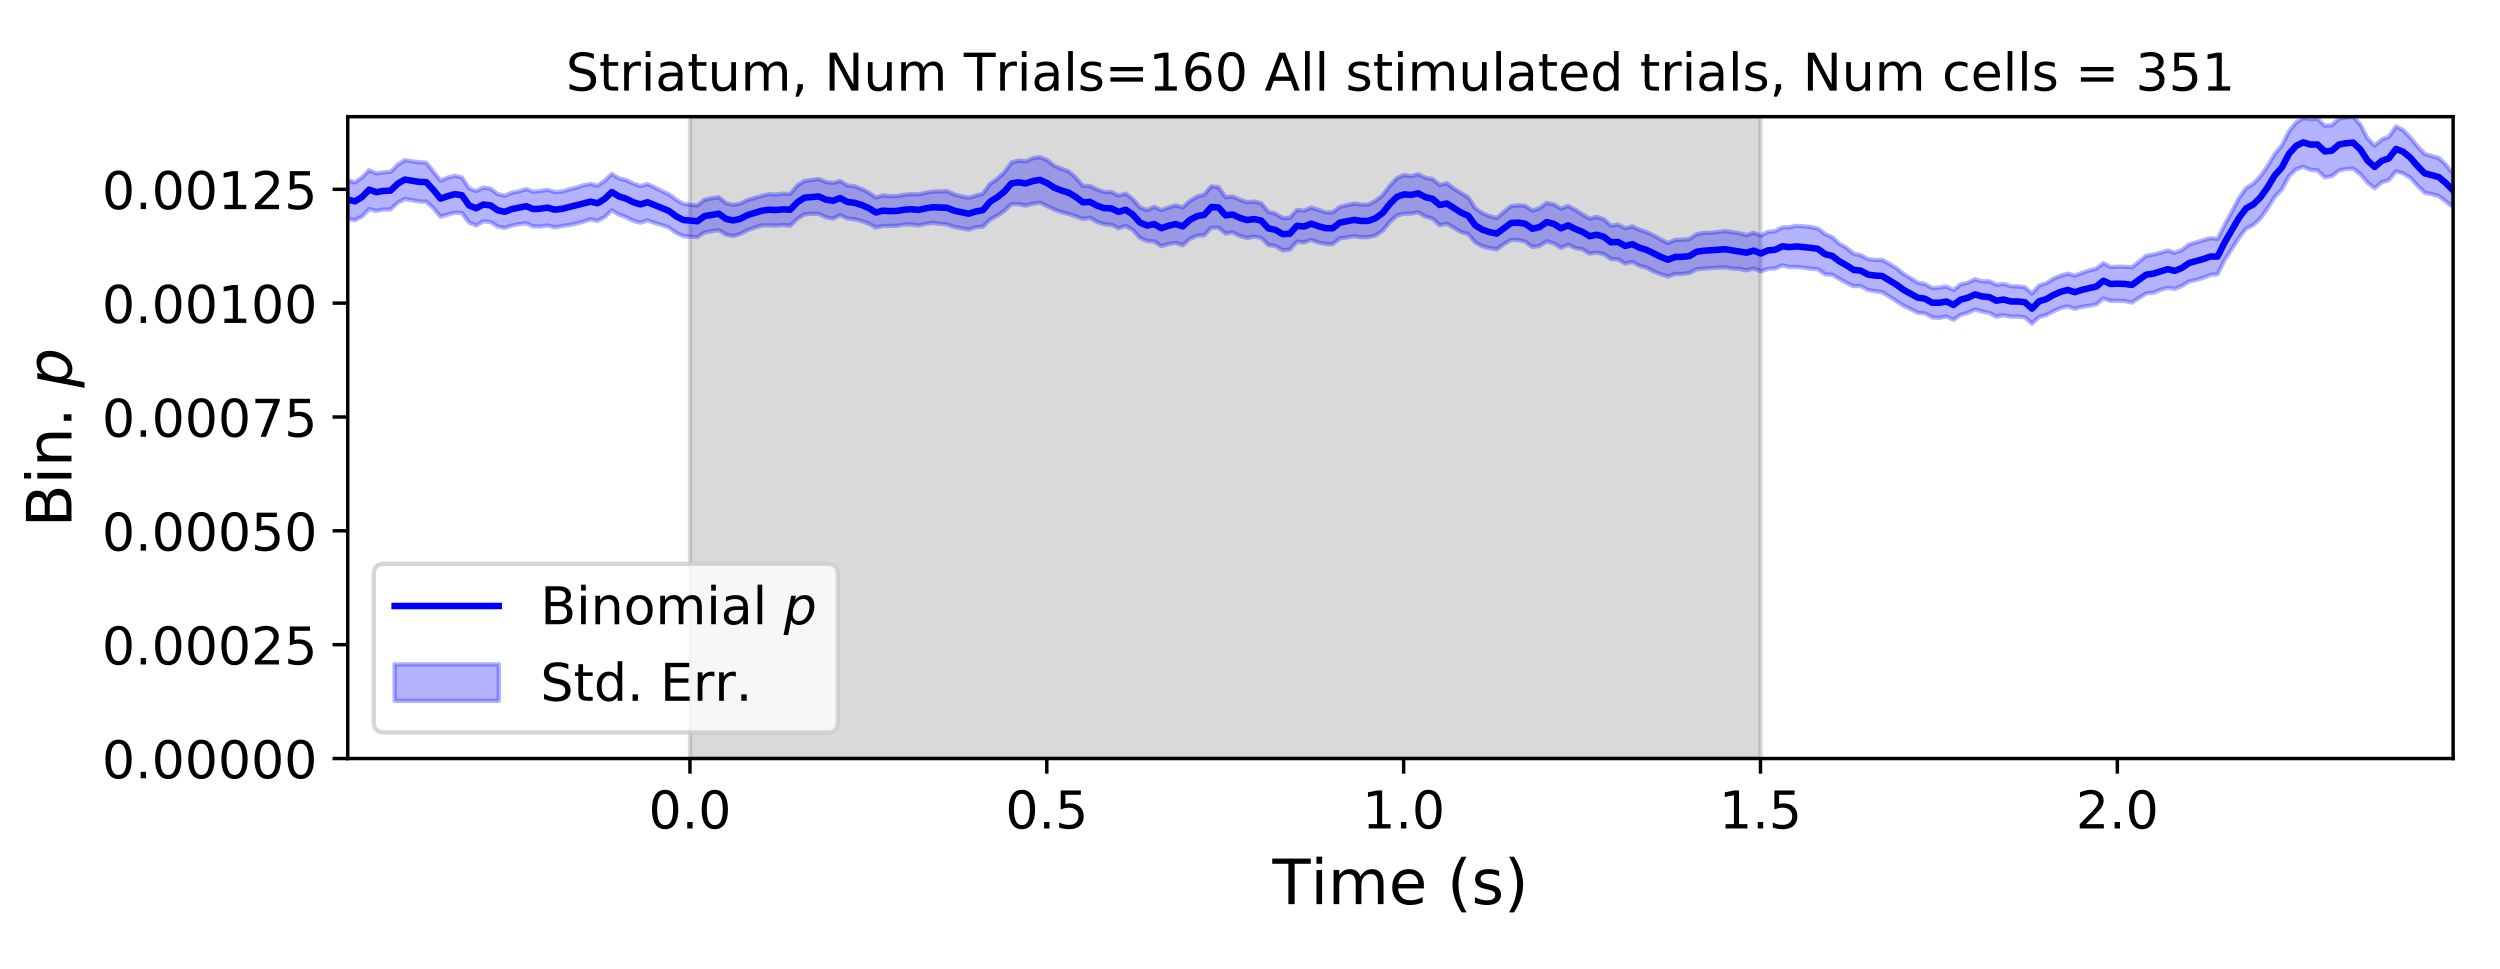<?xml version="1.0" encoding="utf-8" standalone="no"?>
<!DOCTYPE svg PUBLIC "-//W3C//DTD SVG 1.1//EN"
  "http://www.w3.org/Graphics/SVG/1.1/DTD/svg11.dtd">
<!-- Created with matplotlib (https://matplotlib.org/) -->
<svg height="223.2pt" version="1.1" viewBox="0 0 576 223.2" width="576pt" xmlns="http://www.w3.org/2000/svg" xmlns:xlink="http://www.w3.org/1999/xlink">
 <defs>
  <style type="text/css">
*{stroke-linecap:butt;stroke-linejoin:round;}
  </style>
 </defs>
 <g id="figure_1">
  <g id="patch_1">
   <path d="M 0 223.2 
L 576 223.2 
L 576 0 
L 0 0 
z
" style="fill:#ffffff;"/>
  </g>
  <g id="axes_1">
   <g id="patch_2">
    <path d="M 80.12 174.76 
L 565.2 174.76 
L 565.2 26.88 
L 80.12 26.88 
z
" style="fill:#ffffff;"/>
   </g>
   <g id="PolyCollection_1">
    <defs>
     <path d="M 158.966 -48.44 
L 158.966 -196.32 
L 405.617 -196.32 
L 405.617 -48.44 
L 405.617 -48.44 
L 158.966 -48.44 
z
" id="mbb5f21c023" style="stroke:#808080;stroke-opacity:0.3;"/>
    </defs>
    <g clip-path="url(#paecbea534e)">
     <use style="fill:#808080;fill-opacity:0.3;stroke:#808080;stroke-opacity:0.3;" x="0" xlink:href="#mbb5f21c023" y="223.2"/>
    </g>
   </g>
   <g id="PolyCollection_2">
    <defs>
     <path d="M 80.12 -181.647 
L 80.12 -172.77 
L 81.764 -172.468 
L 83.409 -173.319 
L 85.053 -175.028 
L 86.697 -174.606 
L 88.342 -174.922 
L 89.986 -174.959 
L 91.63 -176.485 
L 93.275 -177.342 
L 94.919 -177.079 
L 96.563 -176.774 
L 98.208 -176.734 
L 99.852 -175.243 
L 101.496 -173.288 
L 103.141 -173.758 
L 104.785 -174.205 
L 106.429 -174.122 
L 108.074 -171.937 
L 109.718 -171.266 
L 111.362 -172.203 
L 113.007 -172.038 
L 114.651 -171.028 
L 116.295 -170.696 
L 117.94 -171.251 
L 119.584 -171.558 
L 121.228 -171.764 
L 122.873 -171.026 
L 124.517 -171.026 
L 126.161 -171.243 
L 127.806 -170.821 
L 129.45 -171.1 
L 131.095 -171.353 
L 132.739 -171.657 
L 134.383 -172.113 
L 136.028 -172.662 
L 137.672 -172.32 
L 139.316 -173.187 
L 140.961 -174.776 
L 142.605 -173.769 
L 144.249 -173.171 
L 145.894 -172.326 
L 147.538 -171.89 
L 149.182 -172.432 
L 150.827 -171.816 
L 152.471 -171.351 
L 154.115 -170.78 
L 155.76 -169.574 
L 157.404 -168.788 
L 159.048 -168.682 
L 160.693 -168.574 
L 162.337 -169.662 
L 163.981 -169.955 
L 165.626 -170.159 
L 167.27 -169.146 
L 168.914 -168.817 
L 170.559 -169.297 
L 172.203 -170.171 
L 173.847 -170.745 
L 175.492 -171.247 
L 177.136 -171.303 
L 178.78 -171.222 
L 180.425 -171.363 
L 182.069 -171.209 
L 183.713 -172.759 
L 185.358 -173.803 
L 187.002 -173.927 
L 188.646 -173.927 
L 190.291 -173.144 
L 191.935 -172.833 
L 193.579 -173.636 
L 195.224 -172.885 
L 196.868 -172.691 
L 198.512 -172.288 
L 200.157 -171.699 
L 201.801 -170.787 
L 203.445 -171.141 
L 205.09 -171.138 
L 206.734 -171.191 
L 208.378 -171.466 
L 210.023 -171.496 
L 211.667 -171.258 
L 213.311 -171.624 
L 214.956 -171.844 
L 216.6 -171.637 
L 218.244 -171.474 
L 219.889 -170.904 
L 221.533 -170.615 
L 223.177 -170.29 
L 224.822 -170.842 
L 226.466 -170.972 
L 228.111 -172.612 
L 229.755 -173.508 
L 231.399 -174.622 
L 233.044 -176.165 
L 234.688 -176.165 
L 236.332 -175.843 
L 237.977 -176.254 
L 239.621 -176.51 
L 241.265 -175.724 
L 242.91 -174.913 
L 244.554 -174.33 
L 246.198 -173.901 
L 247.843 -173.386 
L 249.487 -172.762 
L 251.131 -173.012 
L 252.776 -172.074 
L 254.42 -171.538 
L 256.064 -171.412 
L 257.709 -170.629 
L 259.353 -171.16 
L 260.997 -170.234 
L 262.642 -168.413 
L 264.286 -167.667 
L 265.93 -167.579 
L 267.575 -166.485 
L 269.219 -166.984 
L 270.863 -167.261 
L 272.508 -166.698 
L 274.152 -168.16 
L 275.796 -168.899 
L 277.441 -169 
L 279.085 -170.719 
L 280.729 -170.765 
L 282.374 -169.404 
L 284.018 -169.652 
L 285.662 -168.831 
L 287.307 -168.379 
L 288.951 -168.682 
L 290.595 -168.396 
L 292.24 -166.745 
L 293.884 -166.531 
L 295.528 -165.535 
L 297.173 -165.677 
L 298.817 -167.524 
L 300.461 -167.357 
L 302.106 -167.95 
L 303.75 -167.317 
L 305.394 -166.998 
L 307.039 -166.929 
L 308.683 -168.282 
L 310.327 -168.497 
L 311.972 -168.776 
L 313.616 -168.531 
L 315.26 -168.558 
L 316.905 -168.928 
L 318.549 -170.041 
L 320.193 -172.031 
L 321.838 -173.53 
L 323.482 -173.982 
L 325.127 -173.991 
L 326.771 -174.284 
L 328.415 -173.301 
L 330.06 -172.843 
L 331.704 -171.341 
L 333.348 -171.658 
L 334.993 -170.701 
L 336.637 -169.723 
L 338.281 -169.261 
L 339.926 -167.337 
L 341.57 -166.451 
L 343.214 -166.037 
L 344.859 -165.782 
L 346.503 -166.974 
L 348.147 -167.94 
L 349.792 -167.911 
L 351.436 -167.52 
L 353.08 -166.293 
L 354.725 -166.553 
L 356.369 -167.603 
L 358.013 -167.104 
L 359.658 -166.09 
L 361.302 -166.831 
L 362.946 -166.047 
L 364.591 -165.778 
L 366.235 -164.76 
L 367.879 -164.996 
L 369.524 -164.636 
L 371.168 -163.519 
L 372.812 -163.454 
L 374.457 -162.464 
L 376.101 -162.874 
L 377.745 -161.969 
L 379.39 -161.538 
L 381.034 -160.625 
L 382.678 -159.999 
L 384.323 -159.523 
L 385.967 -160.09 
L 387.611 -160.083 
L 389.256 -160.307 
L 390.9 -161.163 
L 392.544 -161.32 
L 394.189 -161.44 
L 395.833 -161.542 
L 397.477 -161.593 
L 399.122 -161.329 
L 400.766 -161.249 
L 402.41 -160.923 
L 404.055 -161.34 
L 405.699 -160.667 
L 407.343 -161.254 
L 408.988 -161.344 
L 410.632 -162.081 
L 412.276 -161.669 
L 413.921 -161.696 
L 415.565 -161.542 
L 417.209 -161.292 
L 418.854 -161.178 
L 420.498 -160 
L 422.143 -159.915 
L 423.787 -158.945 
L 425.431 -158.045 
L 427.076 -157.275 
L 428.72 -157.286 
L 430.364 -156.402 
L 432.009 -156.103 
L 433.653 -155.893 
L 435.297 -154.895 
L 436.942 -153.814 
L 438.586 -152.752 
L 440.23 -151.992 
L 441.875 -151.145 
L 443.519 -150.999 
L 445.163 -150.071 
L 446.808 -149.972 
L 448.452 -150.268 
L 450.096 -149.524 
L 451.741 -150.689 
L 453.385 -151.12 
L 455.029 -151.877 
L 456.674 -151.444 
L 458.318 -151.107 
L 459.962 -150.246 
L 461.607 -150.601 
L 463.251 -150.246 
L 464.895 -150.282 
L 466.54 -150.074 
L 468.184 -148.636 
L 469.828 -150.183 
L 471.473 -150.624 
L 473.117 -151.488 
L 474.761 -152.224 
L 476.406 -152.637 
L 478.05 -152.042 
L 479.694 -152.52 
L 481.339 -152.75 
L 482.983 -153.065 
L 484.627 -154.437 
L 486.272 -153.878 
L 487.916 -153.914 
L 489.56 -153.821 
L 491.205 -153.49 
L 492.849 -154.572 
L 494.493 -155.593 
L 496.138 -155.76 
L 497.782 -156.457 
L 499.426 -156.865 
L 501.071 -156.642 
L 502.715 -157.327 
L 504.359 -158.34 
L 506.004 -158.698 
L 507.648 -159.183 
L 509.292 -159.877 
L 510.937 -160.024 
L 512.581 -163.364 
L 514.225 -165.846 
L 515.87 -168.453 
L 517.514 -170.543 
L 519.159 -171.364 
L 520.803 -172.872 
L 522.447 -175.158 
L 524.092 -177.848 
L 525.736 -179.545 
L 527.38 -182.611 
L 529.025 -184.201 
L 530.669 -184.777 
L 532.313 -184.075 
L 533.958 -183.97 
L 535.602 -182.349 
L 537.246 -182.618 
L 538.891 -183.914 
L 540.535 -184.268 
L 542.179 -184.363 
L 543.824 -183.057 
L 545.468 -181.143 
L 547.112 -179.848 
L 548.757 -181.213 
L 550.401 -181.73 
L 552.045 -183.715 
L 553.69 -183.258 
L 555.334 -182.242 
L 556.978 -180.427 
L 558.623 -178.826 
L 560.267 -178.477 
L 561.911 -178.034 
L 563.556 -176.745 
L 565.2 -175.504 
L 565.2 -183.173 
L 565.2 -183.173 
L 563.556 -185.219 
L 561.911 -186.769 
L 560.267 -187.261 
L 558.623 -187.734 
L 556.978 -189.496 
L 555.334 -191.528 
L 553.69 -193.203 
L 552.045 -194.054 
L 550.401 -191.704 
L 548.757 -191.063 
L 547.112 -189.626 
L 545.468 -191.32 
L 543.824 -194.488 
L 542.179 -196.32 
L 540.535 -196.153 
L 538.891 -195.872 
L 537.246 -194.328 
L 535.602 -194.262 
L 533.958 -195.854 
L 532.313 -195.711 
L 530.669 -196.017 
L 529.025 -194.988 
L 527.38 -192.916 
L 525.736 -189.668 
L 524.092 -187.703 
L 522.447 -184.938 
L 520.803 -182.591 
L 519.159 -180.849 
L 517.514 -179.876 
L 515.87 -177.595 
L 514.225 -174.448 
L 512.581 -171.438 
L 510.937 -168.165 
L 509.292 -168.312 
L 507.648 -167.848 
L 506.004 -167.361 
L 504.359 -166.86 
L 502.715 -165.594 
L 501.071 -164.971 
L 499.426 -165.496 
L 497.782 -164.97 
L 496.138 -164.545 
L 494.493 -164.264 
L 492.849 -162.931 
L 491.205 -161.622 
L 489.56 -161.739 
L 487.916 -161.759 
L 486.272 -161.682 
L 484.627 -162.581 
L 482.983 -161.3 
L 481.339 -160.868 
L 479.694 -160.313 
L 478.05 -159.707 
L 476.406 -160.158 
L 474.761 -159.675 
L 473.117 -158.991 
L 471.473 -157.95 
L 469.828 -157.419 
L 468.184 -155.566 
L 466.54 -157.043 
L 464.895 -157.208 
L 463.251 -157.245 
L 461.607 -157.786 
L 459.962 -157.581 
L 458.318 -158.401 
L 456.674 -158.363 
L 455.029 -158.864 
L 453.385 -158.051 
L 451.741 -157.661 
L 450.096 -156.36 
L 448.452 -157.185 
L 446.808 -156.921 
L 445.163 -156.822 
L 443.519 -157.761 
L 441.875 -158.064 
L 440.23 -159.086 
L 438.586 -160.081 
L 436.942 -161.41 
L 435.297 -162.421 
L 433.653 -163.329 
L 432.009 -163.306 
L 430.364 -163.493 
L 428.72 -164.402 
L 427.076 -164.75 
L 425.431 -166.109 
L 423.787 -167.04 
L 422.143 -168.573 
L 420.498 -169.272 
L 418.854 -170.56 
L 417.209 -170.894 
L 415.565 -171.055 
L 413.921 -171.164 
L 412.276 -170.854 
L 410.632 -170.815 
L 408.988 -169.946 
L 407.343 -169.774 
L 405.699 -168.942 
L 404.055 -169.577 
L 402.41 -169.022 
L 400.766 -169.48 
L 399.122 -169.699 
L 397.477 -169.958 
L 395.833 -169.748 
L 394.189 -169.551 
L 392.544 -169.559 
L 390.9 -169.23 
L 389.256 -168.106 
L 387.611 -167.956 
L 385.967 -167.912 
L 384.323 -167.209 
L 382.678 -168.004 
L 381.034 -168.947 
L 379.39 -169.715 
L 377.745 -170.255 
L 376.101 -171.031 
L 374.457 -170.582 
L 372.812 -171.46 
L 371.168 -171.208 
L 369.524 -172.669 
L 367.879 -173.243 
L 366.235 -172.806 
L 364.591 -173.806 
L 362.946 -174.845 
L 361.302 -175.742 
L 359.658 -175.101 
L 358.013 -176.105 
L 356.369 -176.464 
L 354.725 -175.236 
L 353.08 -174.674 
L 351.436 -175.764 
L 349.792 -175.895 
L 348.147 -175.717 
L 346.503 -174.366 
L 344.859 -172.981 
L 343.214 -173.398 
L 341.57 -174.068 
L 339.926 -175.199 
L 338.281 -177.721 
L 336.637 -178.716 
L 334.993 -179.718 
L 333.348 -180.966 
L 331.704 -180.573 
L 330.06 -181.947 
L 328.415 -182.237 
L 326.771 -183.047 
L 325.127 -182.594 
L 323.482 -182.863 
L 321.838 -182.157 
L 320.193 -180.369 
L 318.549 -178.211 
L 316.905 -176.895 
L 315.26 -176.033 
L 313.616 -176.06 
L 311.972 -176.301 
L 310.327 -175.907 
L 308.683 -175.525 
L 307.039 -174.262 
L 305.394 -174.267 
L 303.75 -174.845 
L 302.106 -175.371 
L 300.461 -174.656 
L 298.817 -174.825 
L 297.173 -173.011 
L 295.528 -172.966 
L 293.884 -173.95 
L 292.24 -174.409 
L 290.595 -176.345 
L 288.951 -176.768 
L 287.307 -176.623 
L 285.662 -177.18 
L 284.018 -177.89 
L 282.374 -177.765 
L 280.729 -180.065 
L 279.085 -180.261 
L 277.441 -178.355 
L 275.796 -177.896 
L 274.152 -176.917 
L 272.508 -175.389 
L 270.863 -175.873 
L 269.219 -175.402 
L 267.575 -174.781 
L 265.93 -175.554 
L 264.286 -174.794 
L 262.642 -175.431 
L 260.997 -177.308 
L 259.353 -178.587 
L 257.709 -178.146 
L 256.064 -178.97 
L 254.42 -178.956 
L 252.776 -179.541 
L 251.131 -180.359 
L 249.487 -180.385 
L 247.843 -182.301 
L 246.198 -183.729 
L 244.554 -184.309 
L 242.91 -184.997 
L 241.265 -186.315 
L 239.621 -186.986 
L 237.977 -186.757 
L 236.332 -186.009 
L 234.688 -186.21 
L 233.044 -185.761 
L 231.399 -183.494 
L 229.755 -181.993 
L 228.111 -180.833 
L 226.466 -178.588 
L 224.822 -178.121 
L 223.177 -177.626 
L 221.533 -177.973 
L 219.889 -178.395 
L 218.244 -179.17 
L 216.6 -179.082 
L 214.956 -179.061 
L 213.311 -178.796 
L 211.667 -178.414 
L 210.023 -178.475 
L 208.378 -178.318 
L 206.734 -178.033 
L 205.09 -177.974 
L 203.445 -178.195 
L 201.801 -177.69 
L 200.157 -178.832 
L 198.512 -179.663 
L 196.868 -180.269 
L 195.224 -180.448 
L 193.579 -181.491 
L 191.935 -181.061 
L 190.291 -181.273 
L 188.646 -181.947 
L 187.002 -181.724 
L 185.358 -181.511 
L 183.713 -180.462 
L 182.069 -178.537 
L 180.425 -178.57 
L 178.78 -178.375 
L 177.136 -178.444 
L 175.492 -178.052 
L 173.847 -177.582 
L 172.203 -177.11 
L 170.559 -176.265 
L 168.914 -175.998 
L 167.27 -176.379 
L 165.626 -177.757 
L 163.981 -177.513 
L 162.337 -177.171 
L 160.693 -175.867 
L 159.048 -176.021 
L 157.404 -176.252 
L 155.76 -177.184 
L 154.115 -178.443 
L 152.471 -179.18 
L 150.827 -180.023 
L 149.182 -180.789 
L 147.538 -180.323 
L 145.894 -180.896 
L 144.249 -181.694 
L 142.605 -182.105 
L 140.961 -183.116 
L 139.316 -181.567 
L 137.672 -180.416 
L 136.028 -180.821 
L 134.383 -180.51 
L 132.739 -179.958 
L 131.095 -179.552 
L 129.45 -179.058 
L 127.806 -178.963 
L 126.161 -179.475 
L 124.517 -179.206 
L 122.873 -179.02 
L 121.228 -179.627 
L 119.584 -179.123 
L 117.94 -178.795 
L 116.295 -178.117 
L 114.651 -178.495 
L 113.007 -179.727 
L 111.362 -179.973 
L 109.718 -179.191 
L 108.074 -179.79 
L 106.429 -182.313 
L 104.785 -182.716 
L 103.141 -182.266 
L 101.496 -181.577 
L 99.852 -183.657 
L 98.208 -185.716 
L 96.563 -185.826 
L 94.919 -186.043 
L 93.275 -186.303 
L 91.63 -185.256 
L 89.986 -183.605 
L 88.342 -183.493 
L 86.697 -183.249 
L 85.053 -183.985 
L 83.409 -182.294 
L 81.764 -181.165 
L 80.12 -181.647 
z
" id="mb622cff94a" style="stroke:#0000ff;stroke-opacity:0.3;"/>
    </defs>
    <g clip-path="url(#paecbea534e)">
     <use style="fill:#0000ff;fill-opacity:0.3;stroke:#0000ff;stroke-opacity:0.3;" x="0" xlink:href="#mb622cff94a" y="223.2"/>
    </g>
   </g>
   <g id="matplotlib.axis_1">
    <g id="xtick_1">
     <g id="line2d_1">
      <defs>
       <path d="M 0 0 
L 0 3.5 
" id="m7cf038da81" style="stroke:#000000;stroke-width:0.8;"/>
      </defs>
      <g>
       <use style="stroke:#000000;stroke-width:0.8;" x="158.966" xlink:href="#m7cf038da81" y="174.76"/>
      </g>
     </g>
     <g id="text_1">
      <!-- 0.0 -->
      <defs>
       <path d="M 31.781 66.406 
Q 24.172 66.406 20.328 58.906 
Q 16.5 51.422 16.5 36.375 
Q 16.5 21.391 20.328 13.891 
Q 24.172 6.391 31.781 6.391 
Q 39.453 6.391 43.281 13.891 
Q 47.125 21.391 47.125 36.375 
Q 47.125 51.422 43.281 58.906 
Q 39.453 66.406 31.781 66.406 
z
M 31.781 74.219 
Q 44.047 74.219 50.516 64.516 
Q 56.984 54.828 56.984 36.375 
Q 56.984 17.969 50.516 8.266 
Q 44.047 -1.422 31.781 -1.422 
Q 19.531 -1.422 13.062 8.266 
Q 6.594 17.969 6.594 36.375 
Q 6.594 54.828 13.062 64.516 
Q 19.531 74.219 31.781 74.219 
z
" id="DejaVuSans-48"/>
       <path d="M 10.688 12.406 
L 21 12.406 
L 21 0 
L 10.688 0 
z
" id="DejaVuSans-46"/>
      </defs>
      <g transform="translate(149.424 190.878)scale(0.12 -0.12)">
       <use xlink:href="#DejaVuSans-48"/>
       <use x="63.623" xlink:href="#DejaVuSans-46"/>
       <use x="95.41" xlink:href="#DejaVuSans-48"/>
      </g>
     </g>
    </g>
    <g id="xtick_2">
     <g id="line2d_2">
      <g>
       <use style="stroke:#000000;stroke-width:0.8;" x="241.183" xlink:href="#m7cf038da81" y="174.76"/>
      </g>
     </g>
     <g id="text_2">
      <!-- 0.5 -->
      <defs>
       <path d="M 10.797 72.906 
L 49.516 72.906 
L 49.516 64.594 
L 19.828 64.594 
L 19.828 46.734 
Q 21.969 47.469 24.109 47.828 
Q 26.266 48.188 28.422 48.188 
Q 40.625 48.188 47.75 41.5 
Q 54.891 34.812 54.891 23.391 
Q 54.891 11.625 47.562 5.094 
Q 40.234 -1.422 26.906 -1.422 
Q 22.312 -1.422 17.547 -0.641 
Q 12.797 0.141 7.719 1.703 
L 7.719 11.625 
Q 12.109 9.234 16.797 8.062 
Q 21.484 6.891 26.703 6.891 
Q 35.156 6.891 40.078 11.328 
Q 45.016 15.766 45.016 23.391 
Q 45.016 31 40.078 35.438 
Q 35.156 39.891 26.703 39.891 
Q 22.75 39.891 18.812 39.016 
Q 14.891 38.141 10.797 36.281 
z
" id="DejaVuSans-53"/>
      </defs>
      <g transform="translate(231.641 190.878)scale(0.12 -0.12)">
       <use xlink:href="#DejaVuSans-48"/>
       <use x="63.623" xlink:href="#DejaVuSans-46"/>
       <use x="95.41" xlink:href="#DejaVuSans-53"/>
      </g>
     </g>
    </g>
    <g id="xtick_3">
     <g id="line2d_3">
      <g>
       <use style="stroke:#000000;stroke-width:0.8;" x="323.4" xlink:href="#m7cf038da81" y="174.76"/>
      </g>
     </g>
     <g id="text_3">
      <!-- 1.0 -->
      <defs>
       <path d="M 12.406 8.297 
L 28.516 8.297 
L 28.516 63.922 
L 10.984 60.406 
L 10.984 69.391 
L 28.422 72.906 
L 38.281 72.906 
L 38.281 8.297 
L 54.391 8.297 
L 54.391 0 
L 12.406 0 
z
" id="DejaVuSans-49"/>
      </defs>
      <g transform="translate(313.858 190.878)scale(0.12 -0.12)">
       <use xlink:href="#DejaVuSans-49"/>
       <use x="63.623" xlink:href="#DejaVuSans-46"/>
       <use x="95.41" xlink:href="#DejaVuSans-48"/>
      </g>
     </g>
    </g>
    <g id="xtick_4">
     <g id="line2d_4">
      <g>
       <use style="stroke:#000000;stroke-width:0.8;" x="405.617" xlink:href="#m7cf038da81" y="174.76"/>
      </g>
     </g>
     <g id="text_4">
      <!-- 1.5 -->
      <g transform="translate(396.075 190.878)scale(0.12 -0.12)">
       <use xlink:href="#DejaVuSans-49"/>
       <use x="63.623" xlink:href="#DejaVuSans-46"/>
       <use x="95.41" xlink:href="#DejaVuSans-53"/>
      </g>
     </g>
    </g>
    <g id="xtick_5">
     <g id="line2d_5">
      <g>
       <use style="stroke:#000000;stroke-width:0.8;" x="487.834" xlink:href="#m7cf038da81" y="174.76"/>
      </g>
     </g>
     <g id="text_5">
      <!-- 2.0 -->
      <defs>
       <path d="M 19.188 8.297 
L 53.609 8.297 
L 53.609 0 
L 7.328 0 
L 7.328 8.297 
Q 12.938 14.109 22.625 23.891 
Q 32.328 33.688 34.812 36.531 
Q 39.547 41.844 41.422 45.531 
Q 43.312 49.219 43.312 52.781 
Q 43.312 58.594 39.234 62.25 
Q 35.156 65.922 28.609 65.922 
Q 23.969 65.922 18.812 64.312 
Q 13.672 62.703 7.812 59.422 
L 7.812 69.391 
Q 13.766 71.781 18.938 73 
Q 24.125 74.219 28.422 74.219 
Q 39.75 74.219 46.484 68.547 
Q 53.219 62.891 53.219 53.422 
Q 53.219 48.922 51.531 44.891 
Q 49.859 40.875 45.406 35.406 
Q 44.188 33.984 37.641 27.219 
Q 31.109 20.453 19.188 8.297 
z
" id="DejaVuSans-50"/>
      </defs>
      <g transform="translate(478.292 190.878)scale(0.12 -0.12)">
       <use xlink:href="#DejaVuSans-50"/>
       <use x="63.623" xlink:href="#DejaVuSans-46"/>
       <use x="95.41" xlink:href="#DejaVuSans-48"/>
      </g>
     </g>
    </g>
    <g id="text_6">
     <!-- Time (s) -->
     <defs>
      <path d="M -0.297 72.906 
L 61.375 72.906 
L 61.375 64.594 
L 35.5 64.594 
L 35.5 0 
L 25.594 0 
L 25.594 64.594 
L -0.297 64.594 
z
" id="DejaVuSans-84"/>
      <path d="M 9.422 54.688 
L 18.406 54.688 
L 18.406 0 
L 9.422 0 
z
M 9.422 75.984 
L 18.406 75.984 
L 18.406 64.594 
L 9.422 64.594 
z
" id="DejaVuSans-105"/>
      <path d="M 52 44.188 
Q 55.375 50.25 60.062 53.125 
Q 64.75 56 71.094 56 
Q 79.641 56 84.281 50.016 
Q 88.922 44.047 88.922 33.016 
L 88.922 0 
L 79.891 0 
L 79.891 32.719 
Q 79.891 40.578 77.094 44.375 
Q 74.312 48.188 68.609 48.188 
Q 61.625 48.188 57.562 43.547 
Q 53.516 38.922 53.516 30.906 
L 53.516 0 
L 44.484 0 
L 44.484 32.719 
Q 44.484 40.625 41.703 44.406 
Q 38.922 48.188 33.109 48.188 
Q 26.219 48.188 22.156 43.531 
Q 18.109 38.875 18.109 30.906 
L 18.109 0 
L 9.078 0 
L 9.078 54.688 
L 18.109 54.688 
L 18.109 46.188 
Q 21.188 51.219 25.484 53.609 
Q 29.781 56 35.688 56 
Q 41.656 56 45.828 52.969 
Q 50 49.953 52 44.188 
z
" id="DejaVuSans-109"/>
      <path d="M 56.203 29.594 
L 56.203 25.203 
L 14.891 25.203 
Q 15.484 15.922 20.484 11.062 
Q 25.484 6.203 34.422 6.203 
Q 39.594 6.203 44.453 7.469 
Q 49.312 8.734 54.109 11.281 
L 54.109 2.781 
Q 49.266 0.734 44.188 -0.344 
Q 39.109 -1.422 33.891 -1.422 
Q 20.797 -1.422 13.156 6.188 
Q 5.516 13.812 5.516 26.812 
Q 5.516 40.234 12.766 48.109 
Q 20.016 56 32.328 56 
Q 43.359 56 49.781 48.891 
Q 56.203 41.797 56.203 29.594 
z
M 47.219 32.234 
Q 47.125 39.594 43.094 43.984 
Q 39.062 48.391 32.422 48.391 
Q 24.906 48.391 20.391 44.141 
Q 15.875 39.891 15.188 32.172 
z
" id="DejaVuSans-101"/>
      <path id="DejaVuSans-32"/>
      <path d="M 31 75.875 
Q 24.469 64.656 21.281 53.656 
Q 18.109 42.672 18.109 31.391 
Q 18.109 20.125 21.312 9.062 
Q 24.516 -2 31 -13.188 
L 23.188 -13.188 
Q 15.875 -1.703 12.234 9.375 
Q 8.594 20.453 8.594 31.391 
Q 8.594 42.281 12.203 53.312 
Q 15.828 64.359 23.188 75.875 
z
" id="DejaVuSans-40"/>
      <path d="M 44.281 53.078 
L 44.281 44.578 
Q 40.484 46.531 36.375 47.5 
Q 32.281 48.484 27.875 48.484 
Q 21.188 48.484 17.844 46.438 
Q 14.5 44.391 14.5 40.281 
Q 14.5 37.156 16.891 35.375 
Q 19.281 33.594 26.516 31.984 
L 29.594 31.297 
Q 39.156 29.25 43.188 25.516 
Q 47.219 21.781 47.219 15.094 
Q 47.219 7.469 41.188 3.016 
Q 35.156 -1.422 24.609 -1.422 
Q 20.219 -1.422 15.453 -0.562 
Q 10.688 0.297 5.422 2 
L 5.422 11.281 
Q 10.406 8.688 15.234 7.391 
Q 20.062 6.109 24.812 6.109 
Q 31.156 6.109 34.562 8.281 
Q 37.984 10.453 37.984 14.406 
Q 37.984 18.062 35.516 20.016 
Q 33.062 21.969 24.703 23.781 
L 21.578 24.516 
Q 13.234 26.266 9.516 29.906 
Q 5.812 33.547 5.812 39.891 
Q 5.812 47.609 11.281 51.797 
Q 16.75 56 26.812 56 
Q 31.781 56 36.172 55.266 
Q 40.578 54.547 44.281 53.078 
z
" id="DejaVuSans-115"/>
      <path d="M 8.016 75.875 
L 15.828 75.875 
Q 23.141 64.359 26.781 53.312 
Q 30.422 42.281 30.422 31.391 
Q 30.422 20.453 26.781 9.375 
Q 23.141 -1.703 15.828 -13.188 
L 8.016 -13.188 
Q 14.5 -2 17.703 9.062 
Q 20.906 20.125 20.906 31.391 
Q 20.906 42.672 17.703 53.656 
Q 14.5 64.656 8.016 75.875 
z
" id="DejaVuSans-41"/>
     </defs>
     <g transform="translate(293.165 208.315)scale(0.144 -0.144)">
      <use xlink:href="#DejaVuSans-84"/>
      <use x="61.037" xlink:href="#DejaVuSans-105"/>
      <use x="88.82" xlink:href="#DejaVuSans-109"/>
      <use x="186.232" xlink:href="#DejaVuSans-101"/>
      <use x="247.756" xlink:href="#DejaVuSans-32"/>
      <use x="279.543" xlink:href="#DejaVuSans-40"/>
      <use x="318.557" xlink:href="#DejaVuSans-115"/>
      <use x="370.656" xlink:href="#DejaVuSans-41"/>
     </g>
    </g>
   </g>
   <g id="matplotlib.axis_2">
    <g id="ytick_1">
     <g id="line2d_6">
      <defs>
       <path d="M 0 0 
L -3.5 0 
" id="m0f27663bfe" style="stroke:#000000;stroke-width:0.8;"/>
      </defs>
      <g>
       <use style="stroke:#000000;stroke-width:0.8;" x="80.12" xlink:href="#m0f27663bfe" y="174.76"/>
      </g>
     </g>
     <g id="text_7">
      <!-- 0.00000 -->
      <g transform="translate(23.496 179.319)scale(0.12 -0.12)">
       <use xlink:href="#DejaVuSans-48"/>
       <use x="63.623" xlink:href="#DejaVuSans-46"/>
       <use x="95.41" xlink:href="#DejaVuSans-48"/>
       <use x="159.033" xlink:href="#DejaVuSans-48"/>
       <use x="222.656" xlink:href="#DejaVuSans-48"/>
       <use x="286.279" xlink:href="#DejaVuSans-48"/>
       <use x="349.902" xlink:href="#DejaVuSans-48"/>
      </g>
     </g>
    </g>
    <g id="ytick_2">
     <g id="line2d_7">
      <g>
       <use style="stroke:#000000;stroke-width:0.8;" x="80.12" xlink:href="#m0f27663bfe" y="148.532"/>
      </g>
     </g>
     <g id="text_8">
      <!-- 0.00025 -->
      <g transform="translate(23.496 153.091)scale(0.12 -0.12)">
       <use xlink:href="#DejaVuSans-48"/>
       <use x="63.623" xlink:href="#DejaVuSans-46"/>
       <use x="95.41" xlink:href="#DejaVuSans-48"/>
       <use x="159.033" xlink:href="#DejaVuSans-48"/>
       <use x="222.656" xlink:href="#DejaVuSans-48"/>
       <use x="286.279" xlink:href="#DejaVuSans-50"/>
       <use x="349.902" xlink:href="#DejaVuSans-53"/>
      </g>
     </g>
    </g>
    <g id="ytick_3">
     <g id="line2d_8">
      <g>
       <use style="stroke:#000000;stroke-width:0.8;" x="80.12" xlink:href="#m0f27663bfe" y="122.304"/>
      </g>
     </g>
     <g id="text_9">
      <!-- 0.00050 -->
      <g transform="translate(23.496 126.863)scale(0.12 -0.12)">
       <use xlink:href="#DejaVuSans-48"/>
       <use x="63.623" xlink:href="#DejaVuSans-46"/>
       <use x="95.41" xlink:href="#DejaVuSans-48"/>
       <use x="159.033" xlink:href="#DejaVuSans-48"/>
       <use x="222.656" xlink:href="#DejaVuSans-48"/>
       <use x="286.279" xlink:href="#DejaVuSans-53"/>
       <use x="349.902" xlink:href="#DejaVuSans-48"/>
      </g>
     </g>
    </g>
    <g id="ytick_4">
     <g id="line2d_9">
      <g>
       <use style="stroke:#000000;stroke-width:0.8;" x="80.12" xlink:href="#m0f27663bfe" y="96.075"/>
      </g>
     </g>
     <g id="text_10">
      <!-- 0.00075 -->
      <defs>
       <path d="M 8.203 72.906 
L 55.078 72.906 
L 55.078 68.703 
L 28.609 0 
L 18.312 0 
L 43.219 64.594 
L 8.203 64.594 
z
" id="DejaVuSans-55"/>
      </defs>
      <g transform="translate(23.496 100.634)scale(0.12 -0.12)">
       <use xlink:href="#DejaVuSans-48"/>
       <use x="63.623" xlink:href="#DejaVuSans-46"/>
       <use x="95.41" xlink:href="#DejaVuSans-48"/>
       <use x="159.033" xlink:href="#DejaVuSans-48"/>
       <use x="222.656" xlink:href="#DejaVuSans-48"/>
       <use x="286.279" xlink:href="#DejaVuSans-55"/>
       <use x="349.902" xlink:href="#DejaVuSans-53"/>
      </g>
     </g>
    </g>
    <g id="ytick_5">
     <g id="line2d_10">
      <g>
       <use style="stroke:#000000;stroke-width:0.8;" x="80.12" xlink:href="#m0f27663bfe" y="69.847"/>
      </g>
     </g>
     <g id="text_11">
      <!-- 0.00100 -->
      <g transform="translate(23.496 74.406)scale(0.12 -0.12)">
       <use xlink:href="#DejaVuSans-48"/>
       <use x="63.623" xlink:href="#DejaVuSans-46"/>
       <use x="95.41" xlink:href="#DejaVuSans-48"/>
       <use x="159.033" xlink:href="#DejaVuSans-48"/>
       <use x="222.656" xlink:href="#DejaVuSans-49"/>
       <use x="286.279" xlink:href="#DejaVuSans-48"/>
       <use x="349.902" xlink:href="#DejaVuSans-48"/>
      </g>
     </g>
    </g>
    <g id="ytick_6">
     <g id="line2d_11">
      <g>
       <use style="stroke:#000000;stroke-width:0.8;" x="80.12" xlink:href="#m0f27663bfe" y="43.619"/>
      </g>
     </g>
     <g id="text_12">
      <!-- 0.00125 -->
      <g transform="translate(23.496 48.178)scale(0.12 -0.12)">
       <use xlink:href="#DejaVuSans-48"/>
       <use x="63.623" xlink:href="#DejaVuSans-46"/>
       <use x="95.41" xlink:href="#DejaVuSans-48"/>
       <use x="159.033" xlink:href="#DejaVuSans-48"/>
       <use x="222.656" xlink:href="#DejaVuSans-49"/>
       <use x="286.279" xlink:href="#DejaVuSans-50"/>
       <use x="349.902" xlink:href="#DejaVuSans-53"/>
      </g>
     </g>
    </g>
    <g id="text_13">
     <!-- Bin. $p$ -->
     <defs>
      <path d="M 19.672 34.812 
L 19.672 8.109 
L 35.5 8.109 
Q 43.453 8.109 47.281 11.406 
Q 51.125 14.703 51.125 21.484 
Q 51.125 28.328 47.281 31.562 
Q 43.453 34.812 35.5 34.812 
z
M 19.672 64.797 
L 19.672 42.828 
L 34.281 42.828 
Q 41.5 42.828 45.031 45.531 
Q 48.578 48.25 48.578 53.812 
Q 48.578 59.328 45.031 62.062 
Q 41.5 64.797 34.281 64.797 
z
M 9.812 72.906 
L 35.016 72.906 
Q 46.297 72.906 52.391 68.219 
Q 58.5 63.531 58.5 54.891 
Q 58.5 48.188 55.375 44.234 
Q 52.25 40.281 46.188 39.312 
Q 53.469 37.75 57.5 32.781 
Q 61.531 27.828 61.531 20.406 
Q 61.531 10.641 54.891 5.312 
Q 48.25 0 35.984 0 
L 9.812 0 
z
" id="DejaVuSans-66"/>
      <path d="M 54.891 33.016 
L 54.891 0 
L 45.906 0 
L 45.906 32.719 
Q 45.906 40.484 42.875 44.328 
Q 39.844 48.188 33.797 48.188 
Q 26.516 48.188 22.312 43.547 
Q 18.109 38.922 18.109 30.906 
L 18.109 0 
L 9.078 0 
L 9.078 54.688 
L 18.109 54.688 
L 18.109 46.188 
Q 21.344 51.125 25.703 53.562 
Q 30.078 56 35.797 56 
Q 45.219 56 50.047 50.172 
Q 54.891 44.344 54.891 33.016 
z
" id="DejaVuSans-110"/>
      <path d="M 49.609 33.688 
Q 49.609 40.875 46.484 44.672 
Q 43.359 48.484 37.5 48.484 
Q 33.5 48.484 29.859 46.438 
Q 26.219 44.391 23.391 40.484 
Q 20.609 36.625 18.938 31.156 
Q 17.281 25.688 17.281 20.312 
Q 17.281 13.484 20.406 9.797 
Q 23.531 6.109 29.297 6.109 
Q 33.547 6.109 37.188 8.109 
Q 40.828 10.109 43.406 13.922 
Q 46.188 17.922 47.891 23.344 
Q 49.609 28.766 49.609 33.688 
z
M 21.781 46.391 
Q 25.391 51.125 30.297 53.562 
Q 35.203 56 41.219 56 
Q 49.609 56 54.25 50.5 
Q 58.891 45.016 58.891 35.109 
Q 58.891 27 56 19.656 
Q 53.125 12.312 47.703 6.5 
Q 44.094 2.641 39.547 0.609 
Q 35.016 -1.422 29.984 -1.422 
Q 24.172 -1.422 20.219 1 
Q 16.266 3.422 14.312 8.203 
L 8.688 -20.797 
L -0.297 -20.797 
L 14.406 54.688 
L 23.391 54.688 
z
" id="DejaVuSans-Oblique-112"/>
     </defs>
     <g transform="translate(16.472 121.484)rotate(-90)scale(0.144 -0.144)">
      <use transform="translate(0 0.016)" xlink:href="#DejaVuSans-66"/>
      <use transform="translate(68.604 0.016)" xlink:href="#DejaVuSans-105"/>
      <use transform="translate(96.387 0.016)" xlink:href="#DejaVuSans-110"/>
      <use transform="translate(159.766 0.016)" xlink:href="#DejaVuSans-46"/>
      <use transform="translate(191.553 0.016)" xlink:href="#DejaVuSans-32"/>
      <use transform="translate(223.34 0.016)" xlink:href="#DejaVuSans-Oblique-112"/>
     </g>
    </g>
   </g>
   <g id="line2d_12">
    <path clip-path="url(#paecbea534e)" d="M 80.12 45.991 
L 81.764 46.384 
L 83.409 45.394 
L 85.053 43.694 
L 86.697 44.273 
L 88.342 43.993 
L 89.986 43.918 
L 91.63 42.33 
L 93.275 41.377 
L 96.563 41.9 
L 98.208 41.975 
L 99.852 43.75 
L 101.496 45.767 
L 103.141 45.188 
L 104.785 44.74 
L 106.429 44.983 
L 108.074 47.336 
L 109.718 47.972 
L 111.362 47.112 
L 113.007 47.318 
L 114.651 48.439 
L 116.295 48.794 
L 117.94 48.177 
L 121.228 47.505 
L 122.873 48.177 
L 124.517 48.084 
L 126.161 47.841 
L 127.806 48.308 
L 129.45 48.121 
L 134.383 46.888 
L 136.028 46.458 
L 137.672 46.832 
L 139.316 45.823 
L 140.961 44.254 
L 142.605 45.263 
L 144.249 45.767 
L 145.894 46.589 
L 147.538 47.094 
L 149.182 46.589 
L 154.115 48.588 
L 155.76 49.821 
L 157.404 50.68 
L 160.693 50.979 
L 162.337 49.784 
L 165.626 49.242 
L 167.27 50.438 
L 168.914 50.792 
L 170.559 50.419 
L 172.203 49.56 
L 175.492 48.551 
L 177.136 48.327 
L 178.78 48.401 
L 180.425 48.233 
L 182.069 48.327 
L 183.713 46.589 
L 185.358 45.543 
L 188.646 45.263 
L 190.291 45.991 
L 191.935 46.253 
L 193.579 45.636 
L 195.224 46.533 
L 196.868 46.72 
L 198.512 47.224 
L 200.157 47.934 
L 201.801 48.962 
L 203.445 48.532 
L 205.09 48.644 
L 206.734 48.588 
L 208.378 48.308 
L 210.023 48.214 
L 211.667 48.364 
L 213.311 47.99 
L 214.956 47.747 
L 218.244 47.878 
L 219.889 48.551 
L 223.177 49.242 
L 224.822 48.719 
L 226.466 48.42 
L 228.111 46.477 
L 229.755 45.45 
L 231.399 44.142 
L 233.044 42.237 
L 234.688 42.012 
L 236.332 42.274 
L 237.977 41.695 
L 239.621 41.452 
L 241.265 42.18 
L 242.91 43.245 
L 244.554 43.88 
L 246.198 44.385 
L 247.843 45.356 
L 249.487 46.627 
L 251.131 46.514 
L 252.776 47.393 
L 254.42 47.953 
L 256.064 48.009 
L 257.709 48.812 
L 259.353 48.327 
L 260.997 49.429 
L 262.642 51.278 
L 264.286 51.969 
L 265.93 51.633 
L 267.575 52.567 
L 269.219 52.007 
L 270.863 51.633 
L 272.508 52.156 
L 274.152 50.662 
L 275.796 49.802 
L 277.441 49.522 
L 279.085 47.71 
L 280.729 47.785 
L 282.374 49.616 
L 284.018 49.429 
L 285.662 50.195 
L 287.307 50.699 
L 288.951 50.475 
L 290.595 50.83 
L 292.24 52.623 
L 293.884 52.959 
L 295.528 53.95 
L 297.173 53.856 
L 298.817 52.025 
L 300.461 52.194 
L 302.106 51.54 
L 303.75 52.119 
L 305.394 52.567 
L 307.039 52.605 
L 308.683 51.297 
L 311.972 50.662 
L 313.616 50.905 
L 315.26 50.905 
L 316.905 50.288 
L 318.549 49.074 
L 320.193 47 
L 321.838 45.356 
L 323.482 44.777 
L 325.127 44.908 
L 326.771 44.534 
L 328.415 45.431 
L 330.06 45.805 
L 331.704 47.243 
L 333.348 46.888 
L 336.637 48.98 
L 338.281 49.709 
L 339.926 51.932 
L 341.57 52.941 
L 343.214 53.483 
L 344.859 53.819 
L 348.147 51.372 
L 349.792 51.297 
L 351.436 51.558 
L 353.08 52.717 
L 354.725 52.306 
L 356.369 51.166 
L 358.013 51.596 
L 359.658 52.605 
L 361.302 51.913 
L 362.946 52.754 
L 364.591 53.408 
L 366.235 54.417 
L 367.879 54.08 
L 369.524 54.547 
L 371.168 55.836 
L 372.812 55.743 
L 374.457 56.677 
L 376.101 56.247 
L 377.745 57.088 
L 379.39 57.574 
L 382.678 59.199 
L 384.323 59.834 
L 385.967 59.199 
L 387.611 59.18 
L 389.256 58.993 
L 390.9 58.003 
L 392.544 57.76 
L 395.833 57.555 
L 397.477 57.424 
L 402.41 58.228 
L 404.055 57.742 
L 405.699 58.396 
L 407.343 57.686 
L 408.988 57.555 
L 410.632 56.752 
L 412.276 56.939 
L 413.921 56.77 
L 417.209 57.107 
L 418.854 57.331 
L 420.498 58.564 
L 422.143 58.956 
L 423.787 60.208 
L 425.431 61.123 
L 427.076 62.188 
L 428.72 62.356 
L 430.364 63.253 
L 432.009 63.496 
L 433.653 63.589 
L 436.942 65.588 
L 438.586 66.783 
L 441.875 68.596 
L 443.519 68.82 
L 445.163 69.754 
L 446.808 69.754 
L 448.452 69.474 
L 450.096 70.258 
L 451.741 69.025 
L 453.385 68.614 
L 455.029 67.83 
L 456.674 68.297 
L 458.318 68.446 
L 459.962 69.287 
L 461.607 69.006 
L 463.251 69.455 
L 464.895 69.455 
L 466.54 69.642 
L 468.184 71.099 
L 469.828 69.399 
L 471.473 68.913 
L 473.117 67.96 
L 474.761 67.25 
L 476.406 66.802 
L 478.05 67.325 
L 479.694 66.783 
L 482.983 66.018 
L 484.627 64.691 
L 486.272 65.42 
L 487.916 65.364 
L 489.56 65.42 
L 491.205 65.644 
L 494.493 63.271 
L 496.138 63.047 
L 499.426 62.02 
L 501.071 62.393 
L 502.715 61.74 
L 504.359 60.6 
L 507.648 59.685 
L 509.292 59.106 
L 510.937 59.106 
L 512.581 55.799 
L 515.87 50.176 
L 517.514 47.99 
L 519.159 47.094 
L 520.803 45.468 
L 522.447 43.152 
L 524.092 40.424 
L 525.736 38.594 
L 527.38 35.437 
L 529.025 33.606 
L 530.669 32.803 
L 532.313 33.307 
L 533.958 33.288 
L 535.602 34.895 
L 537.246 34.727 
L 538.891 33.307 
L 540.535 32.989 
L 542.179 32.859 
L 543.824 34.428 
L 545.468 36.968 
L 547.112 38.463 
L 548.757 37.062 
L 550.401 36.483 
L 552.045 34.316 
L 553.69 34.97 
L 555.334 36.315 
L 556.978 38.239 
L 558.623 39.92 
L 561.911 40.798 
L 563.556 42.218 
L 565.2 43.862 
L 565.2 43.862 
" style="fill:none;stroke:#0000ff;stroke-linecap:square;stroke-width:1.5;"/>
   </g>
   <g id="patch_3">
    <path d="M 80.12 174.76 
L 80.12 26.88 
" style="fill:none;stroke:#000000;stroke-linecap:square;stroke-linejoin:miter;stroke-width:0.8;"/>
   </g>
   <g id="patch_4">
    <path d="M 565.2 174.76 
L 565.2 26.88 
" style="fill:none;stroke:#000000;stroke-linecap:square;stroke-linejoin:miter;stroke-width:0.8;"/>
   </g>
   <g id="patch_5">
    <path d="M 80.12 174.76 
L 565.2 174.76 
" style="fill:none;stroke:#000000;stroke-linecap:square;stroke-linejoin:miter;stroke-width:0.8;"/>
   </g>
   <g id="patch_6">
    <path d="M 80.12 26.88 
L 565.2 26.88 
" style="fill:none;stroke:#000000;stroke-linecap:square;stroke-linejoin:miter;stroke-width:0.8;"/>
   </g>
   <g id="text_14">
    <!-- Striatum, Num Trials=160 All stimulated trials, Num cells = 351 -->
    <defs>
     <path d="M 53.516 70.516 
L 53.516 60.891 
Q 47.906 63.578 42.922 64.891 
Q 37.938 66.219 33.297 66.219 
Q 25.25 66.219 20.875 63.094 
Q 16.5 59.969 16.5 54.203 
Q 16.5 49.359 19.406 46.891 
Q 22.312 44.438 30.422 42.922 
L 36.375 41.703 
Q 47.406 39.594 52.656 34.297 
Q 57.906 29 57.906 20.125 
Q 57.906 9.516 50.797 4.047 
Q 43.703 -1.422 29.984 -1.422 
Q 24.812 -1.422 18.969 -0.25 
Q 13.141 0.922 6.891 3.219 
L 6.891 13.375 
Q 12.891 10.016 18.656 8.297 
Q 24.422 6.594 29.984 6.594 
Q 38.422 6.594 43.016 9.906 
Q 47.609 13.234 47.609 19.391 
Q 47.609 24.75 44.312 27.781 
Q 41.016 30.812 33.5 32.328 
L 27.484 33.5 
Q 16.453 35.688 11.516 40.375 
Q 6.594 45.062 6.594 53.422 
Q 6.594 63.094 13.406 68.656 
Q 20.219 74.219 32.172 74.219 
Q 37.312 74.219 42.625 73.281 
Q 47.953 72.359 53.516 70.516 
z
" id="DejaVuSans-83"/>
     <path d="M 18.312 70.219 
L 18.312 54.688 
L 36.812 54.688 
L 36.812 47.703 
L 18.312 47.703 
L 18.312 18.016 
Q 18.312 11.328 20.141 9.422 
Q 21.969 7.516 27.594 7.516 
L 36.812 7.516 
L 36.812 0 
L 27.594 0 
Q 17.188 0 13.234 3.875 
Q 9.281 7.766 9.281 18.016 
L 9.281 47.703 
L 2.688 47.703 
L 2.688 54.688 
L 9.281 54.688 
L 9.281 70.219 
z
" id="DejaVuSans-116"/>
     <path d="M 41.109 46.297 
Q 39.594 47.172 37.812 47.578 
Q 36.031 48 33.891 48 
Q 26.266 48 22.188 43.047 
Q 18.109 38.094 18.109 28.812 
L 18.109 0 
L 9.078 0 
L 9.078 54.688 
L 18.109 54.688 
L 18.109 46.188 
Q 20.953 51.172 25.484 53.578 
Q 30.031 56 36.531 56 
Q 37.453 56 38.578 55.875 
Q 39.703 55.766 41.062 55.516 
z
" id="DejaVuSans-114"/>
     <path d="M 34.281 27.484 
Q 23.391 27.484 19.188 25 
Q 14.984 22.516 14.984 16.5 
Q 14.984 11.719 18.141 8.906 
Q 21.297 6.109 26.703 6.109 
Q 34.188 6.109 38.703 11.406 
Q 43.219 16.703 43.219 25.484 
L 43.219 27.484 
z
M 52.203 31.203 
L 52.203 0 
L 43.219 0 
L 43.219 8.297 
Q 40.141 3.328 35.547 0.953 
Q 30.953 -1.422 24.312 -1.422 
Q 15.922 -1.422 10.953 3.297 
Q 6 8.016 6 15.922 
Q 6 25.141 12.172 29.828 
Q 18.359 34.516 30.609 34.516 
L 43.219 34.516 
L 43.219 35.406 
Q 43.219 41.609 39.141 45 
Q 35.062 48.391 27.688 48.391 
Q 23 48.391 18.547 47.266 
Q 14.109 46.141 10.016 43.891 
L 10.016 52.203 
Q 14.938 54.109 19.578 55.047 
Q 24.219 56 28.609 56 
Q 40.484 56 46.344 49.844 
Q 52.203 43.703 52.203 31.203 
z
" id="DejaVuSans-97"/>
     <path d="M 8.5 21.578 
L 8.5 54.688 
L 17.484 54.688 
L 17.484 21.922 
Q 17.484 14.156 20.5 10.266 
Q 23.531 6.391 29.594 6.391 
Q 36.859 6.391 41.078 11.031 
Q 45.312 15.672 45.312 23.688 
L 45.312 54.688 
L 54.297 54.688 
L 54.297 0 
L 45.312 0 
L 45.312 8.406 
Q 42.047 3.422 37.719 1 
Q 33.406 -1.422 27.688 -1.422 
Q 18.266 -1.422 13.375 4.438 
Q 8.5 10.297 8.5 21.578 
z
M 31.109 56 
z
" id="DejaVuSans-117"/>
     <path d="M 11.719 12.406 
L 22.016 12.406 
L 22.016 4 
L 14.016 -11.625 
L 7.719 -11.625 
L 11.719 4 
z
" id="DejaVuSans-44"/>
     <path d="M 9.812 72.906 
L 23.094 72.906 
L 55.422 11.922 
L 55.422 72.906 
L 64.984 72.906 
L 64.984 0 
L 51.703 0 
L 19.391 60.984 
L 19.391 0 
L 9.812 0 
z
" id="DejaVuSans-78"/>
     <path d="M 9.422 75.984 
L 18.406 75.984 
L 18.406 0 
L 9.422 0 
z
" id="DejaVuSans-108"/>
     <path d="M 10.594 45.406 
L 73.188 45.406 
L 73.188 37.203 
L 10.594 37.203 
z
M 10.594 25.484 
L 73.188 25.484 
L 73.188 17.188 
L 10.594 17.188 
z
" id="DejaVuSans-61"/>
     <path d="M 33.016 40.375 
Q 26.375 40.375 22.484 35.828 
Q 18.609 31.297 18.609 23.391 
Q 18.609 15.531 22.484 10.953 
Q 26.375 6.391 33.016 6.391 
Q 39.656 6.391 43.531 10.953 
Q 47.406 15.531 47.406 23.391 
Q 47.406 31.297 43.531 35.828 
Q 39.656 40.375 33.016 40.375 
z
M 52.594 71.297 
L 52.594 62.312 
Q 48.875 64.062 45.094 64.984 
Q 41.312 65.922 37.594 65.922 
Q 27.828 65.922 22.672 59.328 
Q 17.531 52.734 16.797 39.406 
Q 19.672 43.656 24.016 45.922 
Q 28.375 48.188 33.594 48.188 
Q 44.578 48.188 50.953 41.516 
Q 57.328 34.859 57.328 23.391 
Q 57.328 12.156 50.688 5.359 
Q 44.047 -1.422 33.016 -1.422 
Q 20.359 -1.422 13.672 8.266 
Q 6.984 17.969 6.984 36.375 
Q 6.984 53.656 15.188 63.938 
Q 23.391 74.219 37.203 74.219 
Q 40.922 74.219 44.703 73.484 
Q 48.484 72.75 52.594 71.297 
z
" id="DejaVuSans-54"/>
     <path d="M 34.188 63.188 
L 20.797 26.906 
L 47.609 26.906 
z
M 28.609 72.906 
L 39.797 72.906 
L 67.578 0 
L 57.328 0 
L 50.688 18.703 
L 17.828 18.703 
L 11.188 0 
L 0.781 0 
z
" id="DejaVuSans-65"/>
     <path d="M 45.406 46.391 
L 45.406 75.984 
L 54.391 75.984 
L 54.391 0 
L 45.406 0 
L 45.406 8.203 
Q 42.578 3.328 38.25 0.953 
Q 33.938 -1.422 27.875 -1.422 
Q 17.969 -1.422 11.734 6.484 
Q 5.516 14.406 5.516 27.297 
Q 5.516 40.188 11.734 48.094 
Q 17.969 56 27.875 56 
Q 33.938 56 38.25 53.625 
Q 42.578 51.266 45.406 46.391 
z
M 14.797 27.297 
Q 14.797 17.391 18.875 11.75 
Q 22.953 6.109 30.078 6.109 
Q 37.203 6.109 41.297 11.75 
Q 45.406 17.391 45.406 27.297 
Q 45.406 37.203 41.297 42.844 
Q 37.203 48.484 30.078 48.484 
Q 22.953 48.484 18.875 42.844 
Q 14.797 37.203 14.797 27.297 
z
" id="DejaVuSans-100"/>
     <path d="M 48.781 52.594 
L 48.781 44.188 
Q 44.969 46.297 41.141 47.344 
Q 37.312 48.391 33.406 48.391 
Q 24.656 48.391 19.812 42.844 
Q 14.984 37.312 14.984 27.297 
Q 14.984 17.281 19.812 11.734 
Q 24.656 6.203 33.406 6.203 
Q 37.312 6.203 41.141 7.25 
Q 44.969 8.297 48.781 10.406 
L 48.781 2.094 
Q 45.016 0.344 40.984 -0.531 
Q 36.969 -1.422 32.422 -1.422 
Q 20.062 -1.422 12.781 6.344 
Q 5.516 14.109 5.516 27.297 
Q 5.516 40.672 12.859 48.328 
Q 20.219 56 33.016 56 
Q 37.156 56 41.109 55.141 
Q 45.062 54.297 48.781 52.594 
z
" id="DejaVuSans-99"/>
     <path d="M 40.578 39.312 
Q 47.656 37.797 51.625 33 
Q 55.609 28.219 55.609 21.188 
Q 55.609 10.406 48.188 4.484 
Q 40.766 -1.422 27.094 -1.422 
Q 22.516 -1.422 17.656 -0.516 
Q 12.797 0.391 7.625 2.203 
L 7.625 11.719 
Q 11.719 9.328 16.594 8.109 
Q 21.484 6.891 26.812 6.891 
Q 36.078 6.891 40.938 10.547 
Q 45.797 14.203 45.797 21.188 
Q 45.797 27.641 41.281 31.266 
Q 36.766 34.906 28.719 34.906 
L 20.219 34.906 
L 20.219 43.016 
L 29.109 43.016 
Q 36.375 43.016 40.234 45.922 
Q 44.094 48.828 44.094 54.297 
Q 44.094 59.906 40.109 62.906 
Q 36.141 65.922 28.719 65.922 
Q 24.656 65.922 20.016 65.031 
Q 15.375 64.156 9.812 62.312 
L 9.812 71.094 
Q 15.438 72.656 20.344 73.438 
Q 25.25 74.219 29.594 74.219 
Q 40.828 74.219 47.359 69.109 
Q 53.906 64.016 53.906 55.328 
Q 53.906 49.266 50.438 45.094 
Q 46.969 40.922 40.578 39.312 
z
" id="DejaVuSans-51"/>
    </defs>
    <g transform="translate(130.396 20.88)scale(0.12 -0.12)">
     <use xlink:href="#DejaVuSans-83"/>
     <use x="63.477" xlink:href="#DejaVuSans-116"/>
     <use x="102.686" xlink:href="#DejaVuSans-114"/>
     <use x="143.799" xlink:href="#DejaVuSans-105"/>
     <use x="171.582" xlink:href="#DejaVuSans-97"/>
     <use x="232.861" xlink:href="#DejaVuSans-116"/>
     <use x="272.07" xlink:href="#DejaVuSans-117"/>
     <use x="335.449" xlink:href="#DejaVuSans-109"/>
     <use x="432.861" xlink:href="#DejaVuSans-44"/>
     <use x="464.648" xlink:href="#DejaVuSans-32"/>
     <use x="496.436" xlink:href="#DejaVuSans-78"/>
     <use x="571.24" xlink:href="#DejaVuSans-117"/>
     <use x="634.619" xlink:href="#DejaVuSans-109"/>
     <use x="732.031" xlink:href="#DejaVuSans-32"/>
     <use x="763.818" xlink:href="#DejaVuSans-84"/>
     <use x="824.684" xlink:href="#DejaVuSans-114"/>
     <use x="865.797" xlink:href="#DejaVuSans-105"/>
     <use x="893.58" xlink:href="#DejaVuSans-97"/>
     <use x="954.859" xlink:href="#DejaVuSans-108"/>
     <use x="982.643" xlink:href="#DejaVuSans-115"/>
     <use x="1034.742" xlink:href="#DejaVuSans-61"/>
     <use x="1118.531" xlink:href="#DejaVuSans-49"/>
     <use x="1182.154" xlink:href="#DejaVuSans-54"/>
     <use x="1245.777" xlink:href="#DejaVuSans-48"/>
     <use x="1309.4" xlink:href="#DejaVuSans-32"/>
     <use x="1341.188" xlink:href="#DejaVuSans-65"/>
     <use x="1409.596" xlink:href="#DejaVuSans-108"/>
     <use x="1437.379" xlink:href="#DejaVuSans-108"/>
     <use x="1465.162" xlink:href="#DejaVuSans-32"/>
     <use x="1496.949" xlink:href="#DejaVuSans-115"/>
     <use x="1549.049" xlink:href="#DejaVuSans-116"/>
     <use x="1588.258" xlink:href="#DejaVuSans-105"/>
     <use x="1616.041" xlink:href="#DejaVuSans-109"/>
     <use x="1713.453" xlink:href="#DejaVuSans-117"/>
     <use x="1776.832" xlink:href="#DejaVuSans-108"/>
     <use x="1804.615" xlink:href="#DejaVuSans-97"/>
     <use x="1865.895" xlink:href="#DejaVuSans-116"/>
     <use x="1905.104" xlink:href="#DejaVuSans-101"/>
     <use x="1966.627" xlink:href="#DejaVuSans-100"/>
     <use x="2030.104" xlink:href="#DejaVuSans-32"/>
     <use x="2061.891" xlink:href="#DejaVuSans-116"/>
     <use x="2101.1" xlink:href="#DejaVuSans-114"/>
     <use x="2142.213" xlink:href="#DejaVuSans-105"/>
     <use x="2169.996" xlink:href="#DejaVuSans-97"/>
     <use x="2231.275" xlink:href="#DejaVuSans-108"/>
     <use x="2259.059" xlink:href="#DejaVuSans-115"/>
     <use x="2311.158" xlink:href="#DejaVuSans-44"/>
     <use x="2342.945" xlink:href="#DejaVuSans-32"/>
     <use x="2374.732" xlink:href="#DejaVuSans-78"/>
     <use x="2449.537" xlink:href="#DejaVuSans-117"/>
     <use x="2512.916" xlink:href="#DejaVuSans-109"/>
     <use x="2610.328" xlink:href="#DejaVuSans-32"/>
     <use x="2642.115" xlink:href="#DejaVuSans-99"/>
     <use x="2697.096" xlink:href="#DejaVuSans-101"/>
     <use x="2758.619" xlink:href="#DejaVuSans-108"/>
     <use x="2786.402" xlink:href="#DejaVuSans-108"/>
     <use x="2814.186" xlink:href="#DejaVuSans-115"/>
     <use x="2866.285" xlink:href="#DejaVuSans-32"/>
     <use x="2898.072" xlink:href="#DejaVuSans-61"/>
     <use x="2981.861" xlink:href="#DejaVuSans-32"/>
     <use x="3013.648" xlink:href="#DejaVuSans-51"/>
     <use x="3077.271" xlink:href="#DejaVuSans-53"/>
     <use x="3140.895" xlink:href="#DejaVuSans-49"/>
    </g>
   </g>
   <g id="legend_1">
    <g id="patch_7">
     <path d="M 88.52 168.76 
L 190.64 168.76 
Q 193.04 168.76 193.04 166.36 
L 193.04 132.306 
Q 193.04 129.906 190.64 129.906 
L 88.52 129.906 
Q 86.12 129.906 86.12 132.306 
L 86.12 166.36 
Q 86.12 168.76 88.52 168.76 
z
" style="fill:#ffffff;opacity:0.8;stroke:#cccccc;stroke-linejoin:miter;"/>
    </g>
    <g id="line2d_13">
     <path d="M 90.92 139.626 
L 114.92 139.626 
" style="fill:none;stroke:#0000ff;stroke-linecap:square;stroke-width:1.5;"/>
    </g>
    <g id="line2d_14"/>
    <g id="text_15">
     <!-- Binomial $p$ -->
     <defs>
      <path d="M 30.609 48.391 
Q 23.391 48.391 19.188 42.75 
Q 14.984 37.109 14.984 27.297 
Q 14.984 17.484 19.156 11.844 
Q 23.344 6.203 30.609 6.203 
Q 37.797 6.203 41.984 11.859 
Q 46.188 17.531 46.188 27.297 
Q 46.188 37.016 41.984 42.703 
Q 37.797 48.391 30.609 48.391 
z
M 30.609 56 
Q 42.328 56 49.016 48.375 
Q 55.719 40.766 55.719 27.297 
Q 55.719 13.875 49.016 6.219 
Q 42.328 -1.422 30.609 -1.422 
Q 18.844 -1.422 12.172 6.219 
Q 5.516 13.875 5.516 27.297 
Q 5.516 40.766 12.172 48.375 
Q 18.844 56 30.609 56 
z
" id="DejaVuSans-111"/>
     </defs>
     <g transform="translate(124.52 143.826)scale(0.12 -0.12)">
      <use transform="translate(0 0.016)" xlink:href="#DejaVuSans-66"/>
      <use transform="translate(68.604 0.016)" xlink:href="#DejaVuSans-105"/>
      <use transform="translate(96.387 0.016)" xlink:href="#DejaVuSans-110"/>
      <use transform="translate(159.766 0.016)" xlink:href="#DejaVuSans-111"/>
      <use transform="translate(220.947 0.016)" xlink:href="#DejaVuSans-109"/>
      <use transform="translate(318.359 0.016)" xlink:href="#DejaVuSans-105"/>
      <use transform="translate(346.143 0.016)" xlink:href="#DejaVuSans-97"/>
      <use transform="translate(407.422 0.016)" xlink:href="#DejaVuSans-108"/>
      <use transform="translate(435.205 0.016)" xlink:href="#DejaVuSans-32"/>
      <use transform="translate(466.992 0.016)" xlink:href="#DejaVuSans-Oblique-112"/>
     </g>
    </g>
    <g id="patch_8">
     <path d="M 90.92 161.464 
L 114.92 161.464 
L 114.92 153.064 
L 90.92 153.064 
z
" style="fill:#0000ff;opacity:0.3;stroke:#0000ff;stroke-linejoin:miter;"/>
    </g>
    <g id="text_16">
     <!-- Std. Err. -->
     <defs>
      <path d="M 9.812 72.906 
L 55.906 72.906 
L 55.906 64.594 
L 19.672 64.594 
L 19.672 43.016 
L 54.391 43.016 
L 54.391 34.719 
L 19.672 34.719 
L 19.672 8.297 
L 56.781 8.297 
L 56.781 0 
L 9.812 0 
z
" id="DejaVuSans-69"/>
     </defs>
     <g transform="translate(124.52 161.464)scale(0.12 -0.12)">
      <use xlink:href="#DejaVuSans-83"/>
      <use x="63.477" xlink:href="#DejaVuSans-116"/>
      <use x="102.686" xlink:href="#DejaVuSans-100"/>
      <use x="166.162" xlink:href="#DejaVuSans-46"/>
      <use x="197.949" xlink:href="#DejaVuSans-32"/>
      <use x="229.736" xlink:href="#DejaVuSans-69"/>
      <use x="292.92" xlink:href="#DejaVuSans-114"/>
      <use x="334.018" xlink:href="#DejaVuSans-114"/>
      <use x="374.99" xlink:href="#DejaVuSans-46"/>
     </g>
    </g>
   </g>
  </g>
 </g>
 <defs>
  <clipPath id="paecbea534e">
   <rect height="147.88" width="485.08" x="80.12" y="26.88"/>
  </clipPath>
 </defs>
</svg>
